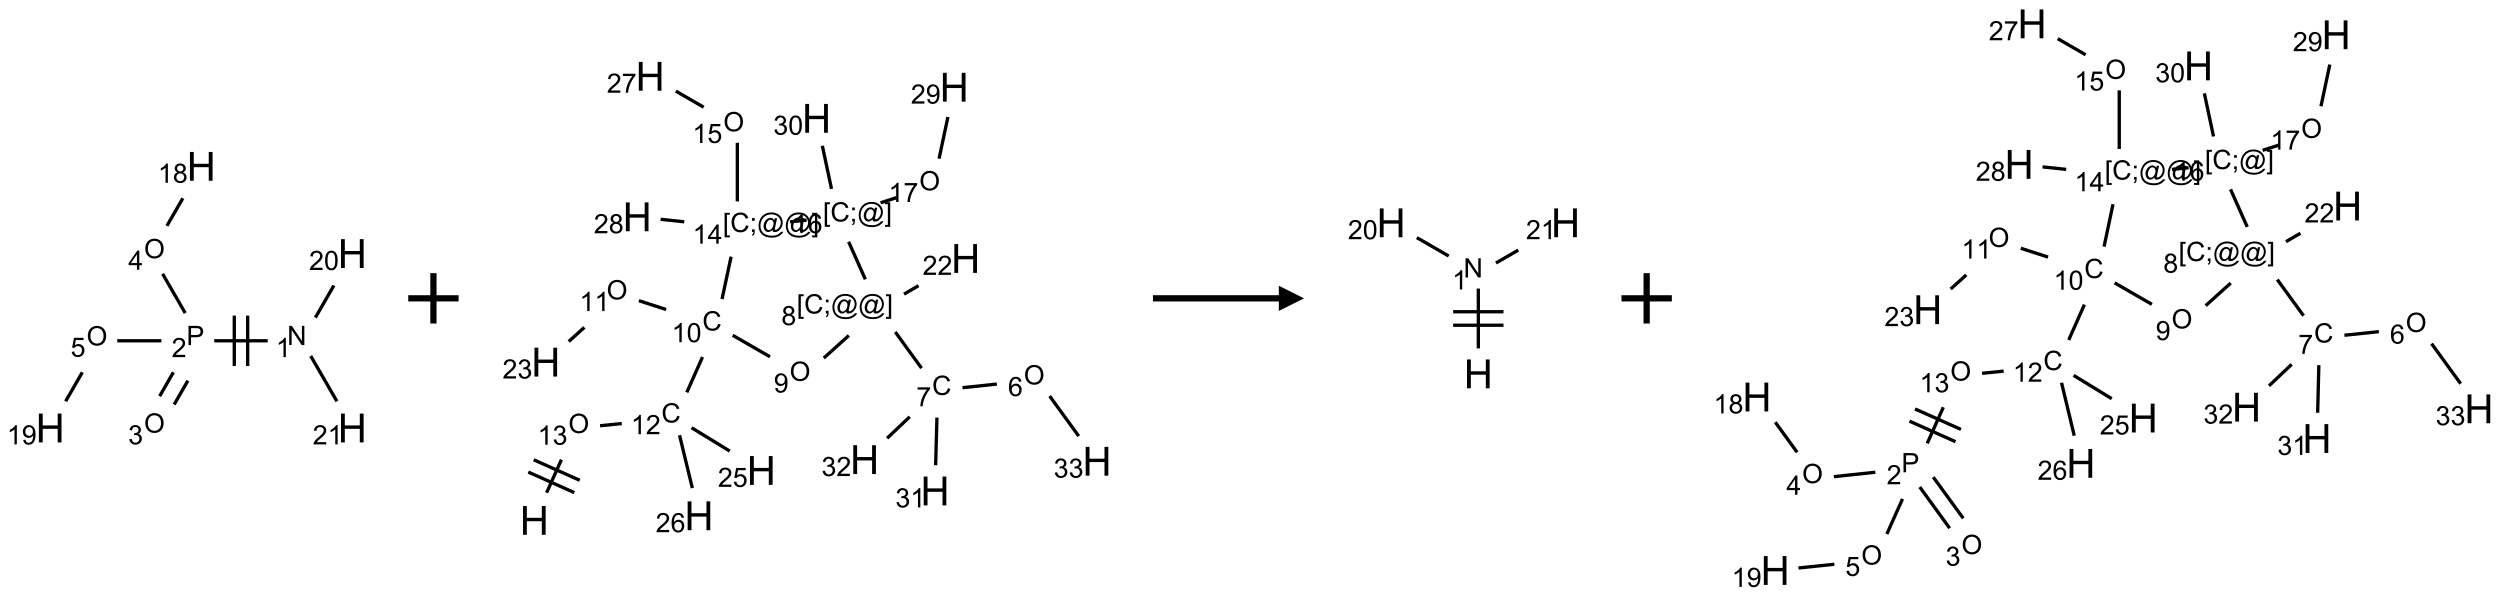 <?xml version="1.0" encoding="UTF-8"?>
<svg xmlns="http://www.w3.org/2000/svg" xmlns:xlink="http://www.w3.org/1999/xlink" width="993" height="237" viewBox="0 0 993 237">
<defs>
<g>
<g id="glyph-0-0">
<path d="M 1.332 0 L 1.332 -6.668 L 6.668 -6.668 L 6.668 0 Z M 1.5 -0.168 L 6.5 -0.168 L 6.5 -6.5 L 1.5 -6.5 Z M 1.5 -0.168 "/>
</g>
<g id="glyph-0-1">
<path d="M 0.812 0 L 0.812 -7.637 L 1.848 -7.637 L 5.859 -1.641 L 5.859 -7.637 L 6.828 -7.637 L 6.828 0 L 5.793 0 L 1.781 -6 L 1.781 0 Z M 0.812 0 "/>
</g>
<g id="glyph-0-2">
<path d="M 3.973 0 L 3.035 0 L 3.035 -5.973 C 2.809 -5.758 2.516 -5.543 2.148 -5.328 C 1.781 -5.113 1.453 -4.953 1.16 -4.844 L 1.16 -5.75 C 1.684 -5.996 2.145 -6.297 2.535 -6.645 C 2.93 -6.996 3.207 -7.336 3.371 -7.668 L 3.973 -7.668 Z M 3.973 0 "/>
</g>
<g id="glyph-0-3">
<path d="M 0.824 0 L 0.824 -7.637 L 3.703 -7.637 C 4.211 -7.637 4.598 -7.609 4.863 -7.562 C 5.238 -7.5 5.555 -7.383 5.809 -7.207 C 6.062 -7.031 6.266 -6.785 6.418 -6.469 C 6.574 -6.152 6.652 -5.805 6.652 -5.426 C 6.652 -4.777 6.445 -4.227 6.031 -3.777 C 5.617 -3.328 4.871 -3.105 3.793 -3.105 L 1.832 -3.105 L 1.832 0 Z M 1.832 -4.004 L 3.809 -4.004 C 4.461 -4.004 4.922 -4.125 5.199 -4.371 C 5.473 -4.613 5.609 -4.953 5.609 -5.395 C 5.609 -5.715 5.527 -5.988 5.367 -6.215 C 5.207 -6.441 4.992 -6.594 4.73 -6.668 C 4.559 -6.711 4.246 -6.734 3.785 -6.734 L 1.832 -6.734 Z M 1.832 -4.004 "/>
</g>
<g id="glyph-0-4">
<path d="M 5.371 -0.902 L 5.371 0 L 0.324 0 C 0.316 -0.227 0.352 -0.441 0.434 -0.652 C 0.562 -0.996 0.766 -1.332 1.051 -1.668 C 1.332 -2 1.742 -2.387 2.277 -2.824 C 3.105 -3.504 3.668 -4.043 3.957 -4.441 C 4.25 -4.84 4.395 -5.215 4.395 -5.566 C 4.395 -5.938 4.262 -6.254 3.996 -6.508 C 3.73 -6.762 3.387 -6.891 2.957 -6.891 C 2.508 -6.891 2.145 -6.754 1.875 -6.484 C 1.605 -6.215 1.469 -5.84 1.465 -5.359 L 0.5 -5.457 C 0.566 -6.176 0.812 -6.727 1.246 -7.102 C 1.676 -7.477 2.254 -7.668 2.98 -7.668 C 3.711 -7.668 4.293 -7.465 4.719 -7.059 C 5.145 -6.652 5.359 -6.148 5.359 -5.547 C 5.359 -5.242 5.297 -4.941 5.172 -4.645 C 5.047 -4.352 4.84 -4.039 4.551 -3.715 C 4.262 -3.387 3.777 -2.938 3.105 -2.371 C 2.543 -1.898 2.18 -1.578 2.02 -1.41 C 1.859 -1.242 1.73 -1.07 1.625 -0.902 Z M 5.371 -0.902 "/>
</g>
<g id="glyph-0-5">
<path d="M 0.516 -3.719 C 0.516 -4.984 0.855 -5.977 1.535 -6.695 C 2.215 -7.414 3.094 -7.77 4.172 -7.77 C 4.875 -7.77 5.512 -7.602 6.078 -7.266 C 6.645 -6.93 7.074 -6.461 7.371 -5.855 C 7.668 -5.254 7.816 -4.57 7.816 -3.809 C 7.816 -3.035 7.66 -2.34 7.348 -1.73 C 7.035 -1.117 6.594 -0.656 6.02 -0.34 C 5.449 -0.027 4.828 0.129 4.168 0.129 C 3.449 0.129 2.805 -0.043 2.238 -0.391 C 1.672 -0.738 1.246 -1.211 0.953 -1.812 C 0.66 -2.414 0.516 -3.047 0.516 -3.719 Z M 1.559 -3.703 C 1.559 -2.781 1.805 -2.059 2.301 -1.527 C 2.793 -1 3.414 -0.734 4.16 -0.734 C 4.922 -0.734 5.547 -1 6.039 -1.535 C 6.531 -2.07 6.777 -2.828 6.777 -3.812 C 6.777 -4.434 6.672 -4.977 6.461 -5.441 C 6.25 -5.902 5.945 -6.262 5.539 -6.52 C 5.133 -6.773 4.68 -6.902 4.176 -6.902 C 3.461 -6.902 2.848 -6.656 2.332 -6.164 C 1.816 -5.672 1.559 -4.852 1.559 -3.703 Z M 1.559 -3.703 "/>
</g>
<g id="glyph-0-6">
<path d="M 0.449 -2.016 L 1.387 -2.141 C 1.492 -1.609 1.676 -1.227 1.934 -0.992 C 2.191 -0.758 2.508 -0.641 2.879 -0.641 C 3.32 -0.641 3.695 -0.793 3.996 -1.098 C 4.301 -1.402 4.453 -1.781 4.453 -2.234 C 4.453 -2.664 4.312 -3.02 4.031 -3.301 C 3.75 -3.578 3.391 -3.719 2.957 -3.719 C 2.781 -3.719 2.562 -3.684 2.297 -3.613 L 2.402 -4.438 C 2.465 -4.43 2.516 -4.426 2.551 -4.426 C 2.949 -4.426 3.312 -4.531 3.629 -4.738 C 3.949 -4.949 4.109 -5.27 4.109 -5.703 C 4.109 -6.047 3.992 -6.332 3.762 -6.559 C 3.527 -6.785 3.227 -6.895 2.859 -6.895 C 2.496 -6.895 2.191 -6.781 1.949 -6.551 C 1.707 -6.324 1.547 -5.98 1.48 -5.52 L 0.543 -5.688 C 0.656 -6.316 0.918 -6.805 1.324 -7.148 C 1.73 -7.492 2.234 -7.668 2.84 -7.668 C 3.254 -7.668 3.641 -7.578 3.988 -7.398 C 4.34 -7.219 4.609 -6.977 4.793 -6.668 C 4.98 -6.359 5.074 -6.031 5.074 -5.684 C 5.074 -5.352 4.984 -5.051 4.809 -4.781 C 4.629 -4.512 4.367 -4.297 4.02 -4.137 C 4.473 -4.031 4.824 -3.816 5.074 -3.488 C 5.324 -3.16 5.449 -2.75 5.449 -2.254 C 5.449 -1.59 5.203 -1.023 4.719 -0.559 C 4.234 -0.098 3.617 0.137 2.875 0.137 C 2.203 0.137 1.648 -0.062 1.207 -0.465 C 0.762 -0.863 0.512 -1.379 0.449 -2.016 Z M 0.449 -2.016 "/>
</g>
<g id="glyph-0-7">
<path d="M 3.449 0 L 3.449 -1.828 L 0.137 -1.828 L 0.137 -2.688 L 3.621 -7.637 L 4.387 -7.637 L 4.387 -2.688 L 5.418 -2.688 L 5.418 -1.828 L 4.387 -1.828 L 4.387 0 Z M 3.449 -2.688 L 3.449 -6.129 L 1.059 -2.688 Z M 3.449 -2.688 "/>
</g>
<g id="glyph-0-8">
<path d="M 1.887 -4.141 C 1.496 -4.281 1.207 -4.484 1.02 -4.75 C 0.832 -5.016 0.738 -5.328 0.738 -5.699 C 0.738 -6.254 0.938 -6.719 1.34 -7.098 C 1.738 -7.477 2.27 -7.668 2.934 -7.668 C 3.598 -7.668 4.137 -7.473 4.543 -7.086 C 4.949 -6.699 5.152 -6.227 5.152 -5.672 C 5.152 -5.316 5.059 -5.008 4.871 -4.746 C 4.688 -4.484 4.406 -4.281 4.027 -4.141 C 4.496 -3.988 4.852 -3.742 5.098 -3.402 C 5.34 -3.062 5.465 -2.656 5.465 -2.184 C 5.465 -1.531 5.234 -0.98 4.77 -0.535 C 4.309 -0.09 3.703 0.129 2.949 0.129 C 2.195 0.129 1.586 -0.094 1.125 -0.539 C 0.664 -0.984 0.434 -1.543 0.434 -2.207 C 0.434 -2.703 0.559 -3.121 0.809 -3.457 C 1.062 -3.793 1.422 -4.02 1.887 -4.141 Z M 1.699 -5.73 C 1.699 -5.367 1.812 -5.074 2.047 -4.844 C 2.281 -4.613 2.582 -4.5 2.953 -4.5 C 3.312 -4.5 3.609 -4.613 3.84 -4.84 C 4.07 -5.066 4.188 -5.348 4.188 -5.676 C 4.188 -6.02 4.07 -6.309 3.832 -6.543 C 3.594 -6.777 3.297 -6.895 2.941 -6.895 C 2.586 -6.895 2.289 -6.781 2.051 -6.551 C 1.816 -6.324 1.699 -6.047 1.699 -5.73 Z M 1.395 -2.203 C 1.395 -1.938 1.461 -1.676 1.586 -1.426 C 1.711 -1.176 1.902 -0.984 2.152 -0.848 C 2.402 -0.711 2.672 -0.641 2.957 -0.641 C 3.406 -0.641 3.777 -0.785 4.066 -1.074 C 4.359 -1.363 4.504 -1.727 4.504 -2.172 C 4.504 -2.625 4.355 -2.996 4.055 -3.293 C 3.754 -3.586 3.379 -3.734 2.926 -3.734 C 2.484 -3.734 2.121 -3.59 1.832 -3.297 C 1.543 -3.004 1.395 -2.641 1.395 -2.203 Z M 1.395 -2.203 "/>
</g>
<g id="glyph-0-9">
<path d="M 0.441 -2 L 1.426 -2.082 C 1.5 -1.605 1.668 -1.242 1.934 -1.004 C 2.199 -0.762 2.52 -0.641 2.895 -0.641 C 3.348 -0.641 3.73 -0.812 4.043 -1.152 C 4.355 -1.492 4.512 -1.941 4.512 -2.504 C 4.512 -3.039 4.359 -3.461 4.059 -3.77 C 3.758 -4.078 3.367 -4.234 2.879 -4.234 C 2.578 -4.234 2.305 -4.164 2.062 -4.027 C 1.82 -3.891 1.629 -3.715 1.488 -3.496 L 0.609 -3.609 L 1.348 -7.531 L 5.145 -7.531 L 5.145 -6.637 L 2.098 -6.637 L 1.688 -4.582 C 2.145 -4.902 2.625 -5.062 3.129 -5.062 C 3.797 -5.062 4.359 -4.832 4.816 -4.371 C 5.277 -3.91 5.504 -3.312 5.504 -2.59 C 5.504 -1.898 5.305 -1.301 4.902 -0.797 C 4.41 -0.18 3.742 0.129 2.895 0.129 C 2.199 0.129 1.633 -0.062 1.195 -0.453 C 0.758 -0.844 0.504 -1.359 0.441 -2 Z M 0.441 -2 "/>
</g>
<g id="glyph-0-10">
<path d="M 0.582 -1.766 L 1.484 -1.848 C 1.562 -1.426 1.707 -1.117 1.922 -0.926 C 2.137 -0.734 2.414 -0.641 2.75 -0.641 C 3.039 -0.641 3.289 -0.707 3.508 -0.84 C 3.727 -0.973 3.902 -1.148 4.043 -1.367 C 4.18 -1.586 4.297 -1.887 4.391 -2.262 C 4.484 -2.637 4.531 -3.016 4.531 -3.406 C 4.531 -3.449 4.531 -3.512 4.527 -3.594 C 4.34 -3.297 4.082 -3.055 3.758 -2.867 C 3.434 -2.68 3.082 -2.59 2.703 -2.59 C 2.07 -2.59 1.535 -2.816 1.098 -3.277 C 0.66 -3.734 0.441 -4.34 0.441 -5.09 C 0.441 -5.863 0.672 -6.484 1.129 -6.957 C 1.586 -7.43 2.156 -7.668 2.844 -7.668 C 3.34 -7.668 3.793 -7.531 4.207 -7.266 C 4.617 -7 4.93 -6.617 5.145 -6.121 C 5.355 -5.629 5.465 -4.91 5.465 -3.973 C 5.465 -2.996 5.359 -2.223 5.145 -1.645 C 4.934 -1.066 4.617 -0.625 4.199 -0.324 C 3.781 -0.02 3.293 0.129 2.73 0.129 C 2.133 0.129 1.645 -0.035 1.266 -0.367 C 0.887 -0.699 0.66 -1.164 0.582 -1.766 Z M 4.422 -5.137 C 4.422 -5.676 4.277 -6.102 3.992 -6.418 C 3.707 -6.734 3.359 -6.891 2.957 -6.891 C 2.543 -6.891 2.18 -6.719 1.871 -6.379 C 1.562 -6.039 1.406 -5.598 1.406 -5.059 C 1.406 -4.57 1.555 -4.176 1.848 -3.871 C 2.141 -3.566 2.5 -3.418 2.934 -3.418 C 3.367 -3.418 3.723 -3.57 4.004 -3.871 C 4.281 -4.176 4.422 -4.598 4.422 -5.137 Z M 4.422 -5.137 "/>
</g>
<g id="glyph-0-11">
<path d="M 0.441 -3.766 C 0.441 -4.668 0.535 -5.395 0.723 -5.945 C 0.906 -6.496 1.184 -6.922 1.551 -7.219 C 1.918 -7.516 2.375 -7.668 2.934 -7.668 C 3.344 -7.668 3.703 -7.586 4.012 -7.418 C 4.32 -7.254 4.574 -7.016 4.777 -6.707 C 4.977 -6.395 5.137 -6.016 5.25 -5.57 C 5.363 -5.125 5.422 -4.523 5.422 -3.766 C 5.422 -2.871 5.328 -2.148 5.145 -1.598 C 4.961 -1.047 4.688 -0.621 4.32 -0.32 C 3.953 -0.02 3.492 0.129 2.934 0.129 C 2.195 0.129 1.617 -0.133 1.199 -0.66 C 0.695 -1.297 0.441 -2.332 0.441 -3.766 Z M 1.406 -3.766 C 1.406 -2.512 1.555 -1.68 1.848 -1.262 C 2.141 -0.848 2.5 -0.641 2.934 -0.641 C 3.363 -0.641 3.727 -0.848 4.02 -1.266 C 4.312 -1.684 4.457 -2.516 4.457 -3.766 C 4.457 -5.023 4.312 -5.859 4.02 -6.27 C 3.727 -6.684 3.359 -6.891 2.922 -6.891 C 2.492 -6.891 2.148 -6.707 1.891 -6.344 C 1.566 -5.879 1.406 -5.02 1.406 -3.766 Z M 1.406 -3.766 "/>
</g>
<g id="glyph-0-12">
<path d="M 6.27 -2.676 L 7.281 -2.422 C 7.07 -1.594 6.688 -0.961 6.137 -0.523 C 5.586 -0.086 4.914 0.129 4.121 0.129 C 3.297 0.129 2.629 -0.039 2.113 -0.371 C 1.598 -0.707 1.203 -1.191 0.934 -1.828 C 0.664 -2.465 0.531 -3.145 0.531 -3.875 C 0.531 -4.672 0.684 -5.363 0.988 -5.957 C 1.293 -6.547 1.723 -6.996 2.285 -7.305 C 2.844 -7.613 3.461 -7.766 4.137 -7.766 C 4.898 -7.766 5.543 -7.57 6.062 -7.184 C 6.582 -6.793 6.945 -6.246 7.152 -5.543 L 6.156 -5.309 C 5.98 -5.863 5.723 -6.266 5.387 -6.52 C 5.051 -6.773 4.625 -6.902 4.113 -6.902 C 3.527 -6.902 3.039 -6.762 2.645 -6.48 C 2.25 -6.199 1.973 -5.82 1.812 -5.348 C 1.652 -4.871 1.574 -4.383 1.574 -3.879 C 1.574 -3.23 1.668 -2.664 1.855 -2.18 C 2.047 -1.695 2.34 -1.332 2.738 -1.094 C 3.137 -0.855 3.57 -0.734 4.035 -0.734 C 4.602 -0.734 5.082 -0.898 5.473 -1.223 C 5.867 -1.551 6.133 -2.035 6.27 -2.676 Z M 6.27 -2.676 "/>
</g>
<g id="glyph-0-13">
<path d="M 0.723 2.121 L 0.723 -7.637 L 2.793 -7.637 L 2.793 -6.859 L 1.66 -6.859 L 1.66 1.344 L 2.793 1.344 L 2.793 2.121 Z M 0.723 2.121 "/>
</g>
<g id="glyph-0-14">
<path d="M 0.949 -4.465 L 0.949 -5.531 L 2.016 -5.531 L 2.016 -4.465 Z M 0.949 0 L 0.949 -1.066 L 2.016 -1.066 L 2.016 0 C 2.016 0.391 1.945 0.711 1.809 0.949 C 1.668 1.191 1.449 1.379 1.145 1.512 L 0.887 1.109 C 1.082 1.023 1.23 0.895 1.324 0.727 C 1.418 0.559 1.469 0.316 1.48 0 Z M 0.949 0 "/>
</g>
<g id="glyph-0-15">
<path d="M 6.047 -0.848 C 5.82 -0.59 5.57 -0.379 5.289 -0.223 C 5.008 -0.062 4.73 0.016 4.449 0.016 C 4.141 0.016 3.84 -0.074 3.547 -0.254 C 3.254 -0.434 3.02 -0.715 2.836 -1.09 C 2.652 -1.465 2.562 -1.875 2.562 -2.324 C 2.562 -2.875 2.703 -3.43 2.988 -3.98 C 3.27 -4.535 3.621 -4.953 4.043 -5.23 C 4.461 -5.508 4.871 -5.645 5.266 -5.645 C 5.566 -5.645 5.855 -5.566 6.129 -5.41 C 6.402 -5.25 6.641 -5.012 6.84 -4.688 L 7.016 -5.496 L 7.949 -5.496 L 7.199 -2 C 7.094 -1.516 7.043 -1.246 7.043 -1.191 C 7.043 -1.098 7.078 -1.02 7.148 -0.949 C 7.219 -0.883 7.305 -0.848 7.406 -0.848 C 7.59 -0.848 7.832 -0.953 8.129 -1.168 C 8.527 -1.445 8.84 -1.816 9.07 -2.285 C 9.301 -2.75 9.418 -3.234 9.418 -3.73 C 9.418 -4.309 9.27 -4.852 8.973 -5.355 C 8.676 -5.859 8.23 -6.262 7.645 -6.562 C 7.055 -6.863 6.406 -7.016 5.691 -7.016 C 4.879 -7.016 4.137 -6.824 3.465 -6.445 C 2.793 -6.066 2.273 -5.52 1.902 -4.809 C 1.535 -4.098 1.348 -3.34 1.348 -2.527 C 1.348 -1.676 1.535 -0.941 1.902 -0.328 C 2.273 0.285 2.809 0.742 3.508 1.035 C 4.207 1.328 4.984 1.473 5.832 1.473 C 6.742 1.473 7.504 1.32 8.121 1.016 C 8.734 0.711 9.195 0.34 9.5 -0.098 L 10.441 -0.098 C 10.266 0.266 9.961 0.637 9.531 1.016 C 9.102 1.395 8.59 1.695 7.996 1.914 C 7.402 2.133 6.688 2.246 5.848 2.246 C 5.078 2.246 4.367 2.145 3.715 1.949 C 3.066 1.75 2.512 1.453 2.051 1.055 C 1.594 0.656 1.25 0.199 1.016 -0.316 C 0.723 -0.973 0.578 -1.684 0.578 -2.441 C 0.578 -3.289 0.75 -4.098 1.098 -4.863 C 1.523 -5.805 2.125 -6.527 2.902 -7.027 C 3.684 -7.527 4.629 -7.777 5.738 -7.777 C 6.602 -7.777 7.375 -7.602 8.059 -7.246 C 8.746 -6.895 9.285 -6.371 9.684 -5.672 C 10.02 -5.07 10.188 -4.418 10.188 -3.715 C 10.188 -2.707 9.832 -1.812 9.125 -1.031 C 8.492 -0.328 7.801 0.02 7.051 0.02 C 6.812 0.02 6.617 -0.016 6.473 -0.09 C 6.324 -0.16 6.215 -0.266 6.145 -0.402 C 6.102 -0.488 6.066 -0.637 6.047 -0.848 Z M 3.527 -2.262 C 3.527 -1.785 3.641 -1.414 3.863 -1.152 C 4.09 -0.887 4.348 -0.754 4.641 -0.754 C 4.836 -0.754 5.039 -0.812 5.254 -0.93 C 5.469 -1.047 5.676 -1.219 5.871 -1.449 C 6.066 -1.676 6.23 -1.969 6.355 -2.32 C 6.48 -2.672 6.543 -3.027 6.543 -3.379 C 6.543 -3.852 6.426 -4.219 6.191 -4.48 C 5.957 -4.738 5.672 -4.871 5.332 -4.871 C 5.109 -4.871 4.902 -4.812 4.707 -4.699 C 4.512 -4.586 4.32 -4.406 4.137 -4.156 C 3.953 -3.906 3.805 -3.602 3.691 -3.246 C 3.582 -2.887 3.527 -2.559 3.527 -2.262 Z M 3.527 -2.262 "/>
</g>
<g id="glyph-0-16">
<path d="M 2.27 2.121 L 0.203 2.121 L 0.203 1.344 L 1.332 1.344 L 1.332 -6.859 L 0.203 -6.859 L 0.203 -7.637 L 2.27 -7.637 Z M 2.27 2.121 "/>
</g>
<g id="glyph-0-17">
<path d="M 0.504 -6.637 L 0.504 -7.535 L 5.449 -7.535 L 5.449 -6.809 C 4.961 -6.289 4.48 -5.602 4.004 -4.746 C 3.527 -3.887 3.156 -3.004 2.895 -2.098 C 2.707 -1.461 2.59 -0.762 2.535 0 L 1.574 0 C 1.582 -0.602 1.703 -1.328 1.926 -2.176 C 2.152 -3.027 2.477 -3.848 2.898 -4.637 C 3.32 -5.426 3.77 -6.094 4.246 -6.637 Z M 0.504 -6.637 "/>
</g>
<g id="glyph-0-18">
<path d="M 5.309 -5.766 L 4.375 -5.691 C 4.293 -6.059 4.172 -6.328 4.02 -6.496 C 3.766 -6.762 3.453 -6.895 3.082 -6.895 C 2.785 -6.895 2.523 -6.812 2.297 -6.645 C 2 -6.43 1.77 -6.117 1.598 -5.703 C 1.43 -5.289 1.34 -4.703 1.332 -3.938 C 1.559 -4.281 1.836 -4.535 2.16 -4.703 C 2.488 -4.871 2.828 -4.953 3.188 -4.953 C 3.812 -4.953 4.344 -4.723 4.785 -4.262 C 5.223 -3.801 5.441 -3.207 5.441 -2.48 C 5.441 -2 5.34 -1.555 5.133 -1.145 C 4.926 -0.73 4.641 -0.418 4.281 -0.199 C 3.922 0.02 3.512 0.129 3.051 0.129 C 2.27 0.129 1.633 -0.156 1.141 -0.73 C 0.648 -1.305 0.402 -2.254 0.402 -3.574 C 0.402 -5.051 0.672 -6.121 1.219 -6.793 C 1.695 -7.375 2.336 -7.668 3.141 -7.668 C 3.742 -7.668 4.234 -7.5 4.617 -7.16 C 5 -6.824 5.23 -6.359 5.309 -5.766 Z M 1.48 -2.473 C 1.48 -2.152 1.547 -1.844 1.684 -1.547 C 1.82 -1.25 2.016 -1.027 2.262 -0.871 C 2.508 -0.719 2.766 -0.641 3.035 -0.641 C 3.434 -0.641 3.773 -0.801 4.059 -1.121 C 4.344 -1.441 4.484 -1.875 4.484 -2.422 C 4.484 -2.949 4.344 -3.367 4.062 -3.668 C 3.781 -3.973 3.426 -4.125 3 -4.125 C 2.578 -4.125 2.219 -3.973 1.922 -3.668 C 1.625 -3.363 1.48 -2.969 1.48 -2.473 Z M 1.48 -2.473 "/>
</g>
<g id="glyph-1-0">
<path d="M 2 0 L 2 -10 L 10 -10 L 10 0 Z M 2.25 -0.25 L 9.75 -0.25 L 9.75 -9.75 L 2.25 -9.75 Z M 2.25 -0.25 "/>
</g>
<g id="glyph-1-1">
<path d="M 1.281 0 L 1.281 -11.453 L 2.797 -11.453 L 2.797 -6.75 L 8.75 -6.75 L 8.75 -11.453 L 10.266 -11.453 L 10.266 0 L 8.75 0 L 8.75 -5.398 L 2.797 -5.398 L 2.797 0 Z M 1.281 0 "/>
</g>
</g>
</defs>
<path fill="none" stroke-width="0.033" stroke-linecap="butt" stroke-linejoin="miter" stroke="rgb(0%, 0%, 0%)" stroke-opacity="1" stroke-miterlimit="10" d="M 2.16 1.732 L 1.629 1.732 " transform="matrix(40, 0, 0, 40, 19.938, 66.078)"/>
<path fill="none" stroke-width="0.033" stroke-linecap="butt" stroke-linejoin="miter" stroke="rgb(0%, 0%, 0%)" stroke-opacity="1" stroke-miterlimit="10" d="M 1.828 1.482 L 1.828 1.982 " transform="matrix(40, 0, 0, 40, 19.938, 66.078)"/>
<path fill="none" stroke-width="0.033" stroke-linecap="butt" stroke-linejoin="miter" stroke="rgb(0%, 0%, 0%)" stroke-opacity="1" stroke-miterlimit="10" d="M 1.961 1.482 L 1.961 1.982 " transform="matrix(40, 0, 0, 40, 19.938, 66.078)"/>
<path fill="none" stroke-width="0.033" stroke-linecap="butt" stroke-linejoin="miter" stroke="rgb(0%, 0%, 0%)" stroke-opacity="1" stroke-miterlimit="10" d="M 1.223 2.045 L 1.087 2.282 " transform="matrix(40, 0, 0, 40, 19.938, 66.078)"/>
<path fill="none" stroke-width="0.033" stroke-linecap="butt" stroke-linejoin="miter" stroke="rgb(0%, 0%, 0%)" stroke-opacity="1" stroke-miterlimit="10" d="M 1.367 2.128 L 1.231 2.365 " transform="matrix(40, 0, 0, 40, 19.938, 66.078)"/>
<path fill="none" stroke-width="0.033" stroke-linecap="butt" stroke-linejoin="miter" stroke="rgb(0%, 0%, 0%)" stroke-opacity="1" stroke-miterlimit="10" d="M 1.341 1.457 L 1.116 1.067 " transform="matrix(40, 0, 0, 40, 19.938, 66.078)"/>
<path fill="none" stroke-width="0.033" stroke-linecap="butt" stroke-linejoin="miter" stroke="rgb(0%, 0%, 0%)" stroke-opacity="1" stroke-miterlimit="10" d="M 1.159 0.591 L 1.317 0.317 " transform="matrix(40, 0, 0, 40, 19.938, 66.078)"/>
<path fill="none" stroke-width="0.033" stroke-linecap="butt" stroke-linejoin="miter" stroke="rgb(0%, 0%, 0%)" stroke-opacity="1" stroke-miterlimit="10" d="M 1.104 1.732 L 0.666 1.732 " transform="matrix(40, 0, 0, 40, 19.938, 66.078)"/>
<path fill="none" stroke-width="0.033" stroke-linecap="butt" stroke-linejoin="miter" stroke="rgb(0%, 0%, 0%)" stroke-opacity="1" stroke-miterlimit="10" d="M 0.319 2.045 L 0.153 2.333 " transform="matrix(40, 0, 0, 40, 19.938, 66.078)"/>
<path fill="none" stroke-width="0.033" stroke-linecap="butt" stroke-linejoin="miter" stroke="rgb(0%, 0%, 0%)" stroke-opacity="1" stroke-miterlimit="10" d="M 2.633 1.502 L 2.817 1.183 " transform="matrix(40, 0, 0, 40, 19.938, 66.078)"/>
<path fill="none" stroke-width="0.033" stroke-linecap="butt" stroke-linejoin="miter" stroke="rgb(0%, 0%, 0%)" stroke-opacity="1" stroke-miterlimit="10" d="M 2.587 1.883 L 2.847 2.333 " transform="matrix(40, 0, 0, 40, 19.938, 66.078)"/>
<g fill="rgb(0%, 0%, 0%)" fill-opacity="1">
<use xlink:href="#glyph-0-1" x="114.062" y="137.07"/>
</g>
<g fill="rgb(0%, 0%, 0%)" fill-opacity="1">
<use xlink:href="#glyph-0-2" x="109.566" y="141.84"/>
</g>
<g fill="rgb(0%, 0%, 0%)" fill-opacity="1">
<use xlink:href="#glyph-0-3" x="74.051" y="137.07"/>
</g>
<g fill="rgb(0%, 0%, 0%)" fill-opacity="1">
<use xlink:href="#glyph-0-4" x="68.172" y="141.84"/>
</g>
<g fill="rgb(0%, 0%, 0%)" fill-opacity="1">
<use xlink:href="#glyph-0-5" x="57.184" y="171.852"/>
</g>
<g fill="rgb(0%, 0%, 0%)" fill-opacity="1">
<use xlink:href="#glyph-0-6" x="50.918" y="176.48"/>
</g>
<g fill="rgb(0%, 0%, 0%)" fill-opacity="1">
<use xlink:href="#glyph-0-5" x="57.184" y="102.566"/>
</g>
<g fill="rgb(0%, 0%, 0%)" fill-opacity="1">
<use xlink:href="#glyph-0-7" x="50.949" y="107.168"/>
</g>
<g fill="rgb(0%, 0%, 0%)" fill-opacity="1">
<use xlink:href="#glyph-1-1" x="74.164" y="71.805"/>
</g>
<g fill="rgb(0%, 0%, 0%)" fill-opacity="1">
<use xlink:href="#glyph-0-2" x="62.715" y="72.598"/>
<use xlink:href="#glyph-0-8" x="68.647" y="72.598"/>
</g>
<g fill="rgb(0%, 0%, 0%)" fill-opacity="1">
<use xlink:href="#glyph-0-5" x="34.359" y="137.207"/>
</g>
<g fill="rgb(0%, 0%, 0%)" fill-opacity="1">
<use xlink:href="#glyph-0-9" x="28.035" y="141.707"/>
</g>
<g fill="rgb(0%, 0%, 0%)" fill-opacity="1">
<use xlink:href="#glyph-1-1" x="14.164" y="175.73"/>
</g>
<g fill="rgb(0%, 0%, 0%)" fill-opacity="1">
<use xlink:href="#glyph-0-2" x="2.715" y="176.52"/>
<use xlink:href="#glyph-0-10" x="8.647" y="176.52"/>
</g>
<g fill="rgb(0%, 0%, 0%)" fill-opacity="1">
<use xlink:href="#glyph-1-1" x="134.164" y="106.445"/>
</g>
<g fill="rgb(0%, 0%, 0%)" fill-opacity="1">
<use xlink:href="#glyph-0-4" x="122.758" y="107.238"/>
<use xlink:href="#glyph-0-11" x="128.69" y="107.238"/>
</g>
<g fill="rgb(0%, 0%, 0%)" fill-opacity="1">
<use xlink:href="#glyph-1-1" x="134.164" y="175.73"/>
</g>
<g fill="rgb(0%, 0%, 0%)" fill-opacity="1">
<use xlink:href="#glyph-0-4" x="124.207" y="176.52"/>
<use xlink:href="#glyph-0-2" x="130.139" y="176.52"/>
</g>
<path fill="none" stroke-width="0.062" stroke-linecap="butt" stroke-linejoin="miter" stroke="rgb(0%, 0%, 0%)" stroke-opacity="1" stroke-miterlimit="10" d="M 0 0 L 0.5 0 M 0.25 -0.25 L 0.25 0.25 " transform="matrix(40, 0, 0, 40, 162.16, 118.5)"/>
<path fill="none" stroke-width="0.033" stroke-linecap="butt" stroke-linejoin="miter" stroke="rgb(0%, 0%, 0%)" stroke-opacity="1" stroke-miterlimit="10" d="M 0.122 4.135 L 0.269 3.807 " transform="matrix(40, 0, 0, 40, 212.234, 30.307)"/>
<path fill="none" stroke-width="0.033" stroke-linecap="butt" stroke-linejoin="miter" stroke="rgb(0%, 0%, 0%)" stroke-opacity="1" stroke-miterlimit="10" d="M 0.451 4.012 L -0.006 3.808 " transform="matrix(40, 0, 0, 40, 212.234, 30.307)"/>
<path fill="none" stroke-width="0.033" stroke-linecap="butt" stroke-linejoin="miter" stroke="rgb(0%, 0%, 0%)" stroke-opacity="1" stroke-miterlimit="10" d="M 0.397 4.134 L -0.06 3.93 " transform="matrix(40, 0, 0, 40, 212.234, 30.307)"/>
<path fill="none" stroke-width="0.033" stroke-linecap="butt" stroke-linejoin="miter" stroke="rgb(0%, 0%, 0%)" stroke-opacity="1" stroke-miterlimit="10" d="M 0.653 3.47 L 0.868 3.448 " transform="matrix(40, 0, 0, 40, 212.234, 30.307)"/>
<path fill="none" stroke-width="0.033" stroke-linecap="butt" stroke-linejoin="miter" stroke="rgb(0%, 0%, 0%)" stroke-opacity="1" stroke-miterlimit="10" d="M 1.514 3.139 L 1.67 2.788 " transform="matrix(40, 0, 0, 40, 212.234, 30.307)"/>
<path fill="none" stroke-width="0.033" stroke-linecap="butt" stroke-linejoin="miter" stroke="rgb(0%, 0%, 0%)" stroke-opacity="1" stroke-miterlimit="10" d="M 1.309 2.316 L 1.038 2.228 " transform="matrix(40, 0, 0, 40, 212.234, 30.307)"/>
<path fill="none" stroke-width="0.033" stroke-linecap="butt" stroke-linejoin="miter" stroke="rgb(0%, 0%, 0%)" stroke-opacity="1" stroke-miterlimit="10" d="M 0.497 2.493 L 0.342 2.633 " transform="matrix(40, 0, 0, 40, 212.234, 30.307)"/>
<path fill="none" stroke-width="0.033" stroke-linecap="butt" stroke-linejoin="miter" stroke="rgb(0%, 0%, 0%)" stroke-opacity="1" stroke-miterlimit="10" d="M 1.97 2.572 L 2.34 2.785 " transform="matrix(40, 0, 0, 40, 212.234, 30.307)"/>
<path fill="none" stroke-width="0.033" stroke-linecap="butt" stroke-linejoin="miter" stroke="rgb(0%, 0%, 0%)" stroke-opacity="1" stroke-miterlimit="10" d="M 2.874 2.798 L 3.123 2.574 " transform="matrix(40, 0, 0, 40, 212.234, 30.307)"/>
<path fill="none" stroke-width="0.033" stroke-linecap="butt" stroke-linejoin="miter" stroke="rgb(0%, 0%, 0%)" stroke-opacity="1" stroke-miterlimit="10" d="M 3.584 2.539 L 3.845 2.898 " transform="matrix(40, 0, 0, 40, 212.234, 30.307)"/>
<path fill="none" stroke-width="0.033" stroke-linecap="butt" stroke-linejoin="miter" stroke="rgb(0%, 0%, 0%)" stroke-opacity="1" stroke-miterlimit="10" d="M 4.252 3.092 L 4.593 3.056 " transform="matrix(40, 0, 0, 40, 212.234, 30.307)"/>
<path fill="none" stroke-width="0.033" stroke-linecap="butt" stroke-linejoin="miter" stroke="rgb(0%, 0%, 0%)" stroke-opacity="1" stroke-miterlimit="10" d="M 5.117 3.175 L 5.406 3.573 " transform="matrix(40, 0, 0, 40, 212.234, 30.307)"/>
<path fill="none" stroke-width="0.033" stroke-linecap="butt" stroke-linejoin="miter" stroke="rgb(0%, 0%, 0%)" stroke-opacity="1" stroke-miterlimit="10" d="M 3.998 3.389 L 3.985 3.862 " transform="matrix(40, 0, 0, 40, 212.234, 30.307)"/>
<path fill="none" stroke-width="0.033" stroke-linecap="butt" stroke-linejoin="miter" stroke="rgb(0%, 0%, 0%)" stroke-opacity="1" stroke-miterlimit="10" d="M 3.728 3.381 L 3.503 3.594 " transform="matrix(40, 0, 0, 40, 212.234, 30.307)"/>
<path fill="none" stroke-width="0.033" stroke-linecap="butt" stroke-linejoin="miter" stroke="rgb(0%, 0%, 0%)" stroke-opacity="1" stroke-miterlimit="10" d="M 3.671 2.163 L 3.815 2.079 " transform="matrix(40, 0, 0, 40, 212.234, 30.307)"/>
<path fill="none" stroke-width="0.033" stroke-linecap="butt" stroke-linejoin="miter" stroke="rgb(0%, 0%, 0%)" stroke-opacity="1" stroke-miterlimit="10" d="M 3.287 2.016 L 3.121 1.643 " transform="matrix(40, 0, 0, 40, 212.234, 30.307)"/>
<path fill="none" stroke-width="0.033" stroke-linecap="butt" stroke-linejoin="miter" stroke="rgb(0%, 0%, 0%)" stroke-opacity="1" stroke-miterlimit="10" d="M 3.438 1.256 L 3.597 1.205 " transform="matrix(40, 0, 0, 40, 212.234, 30.307)"/>
<path fill="none" stroke-width="0.033" stroke-linecap="butt" stroke-linejoin="miter" stroke="rgb(0%, 0%, 0%)" stroke-opacity="1" stroke-miterlimit="10" d="M 4.019 0.818 L 4.107 0.404 " transform="matrix(40, 0, 0, 40, 212.234, 30.307)"/>
<path fill="none" stroke-width="0.033" stroke-linecap="butt" stroke-linejoin="miter" stroke="rgb(0%, 0%, 0%)" stroke-opacity="1" stroke-miterlimit="10" d="M 2.951 1.118 L 2.86 0.69 " transform="matrix(40, 0, 0, 40, 212.234, 30.307)"/>
<path fill="none" stroke-width="0.033" stroke-linecap="butt" stroke-linejoin="miter" stroke="rgb(0%, 0%, 0%)" stroke-opacity="1" stroke-miterlimit="10" d="M 2.704 1.428 L 2.539 1.445 " transform="matrix(40, 0, 0, 40, 212.234, 30.307)"/>
<path fill="none" stroke-width="0.033" stroke-linecap="butt" stroke-linejoin="miter" stroke="rgb(0%, 0%, 0%)" stroke-opacity="1" stroke-miterlimit="10" d="M 1.954 1.791 L 1.864 2.212 " transform="matrix(40, 0, 0, 40, 212.234, 30.307)"/>
<path fill="none" stroke-width="0.033" stroke-linecap="butt" stroke-linejoin="miter" stroke="rgb(0%, 0%, 0%)" stroke-opacity="1" stroke-miterlimit="10" d="M 2.016 1.242 L 2.016 0.66 " transform="matrix(40, 0, 0, 40, 212.234, 30.307)"/>
<path fill="none" stroke-width="0.033" stroke-linecap="butt" stroke-linejoin="miter" stroke="rgb(0%, 0%, 0%)" stroke-opacity="1" stroke-miterlimit="10" d="M 1.682 0.307 L 1.405 0.147 " transform="matrix(40, 0, 0, 40, 212.234, 30.307)"/>
<path fill="none" stroke-width="0.033" stroke-linecap="butt" stroke-linejoin="miter" stroke="rgb(0%, 0%, 0%)" stroke-opacity="1" stroke-miterlimit="10" d="M 1.489 1.445 L 1.254 1.42 " transform="matrix(40, 0, 0, 40, 212.234, 30.307)"/>
<path fill="none" stroke-width="0.033" stroke-linecap="butt" stroke-linejoin="miter" stroke="rgb(0%, 0%, 0%)" stroke-opacity="1" stroke-miterlimit="10" d="M 1.562 3.49 L 1.941 3.722 " transform="matrix(40, 0, 0, 40, 212.234, 30.307)"/>
<path fill="none" stroke-width="0.033" stroke-linecap="butt" stroke-linejoin="miter" stroke="rgb(0%, 0%, 0%)" stroke-opacity="1" stroke-miterlimit="10" d="M 1.442 3.564 L 1.569 4.089 " transform="matrix(40, 0, 0, 40, 212.234, 30.307)"/>
<g fill="rgb(0%, 0%, 0%)" fill-opacity="1">
<use xlink:href="#glyph-1-1" x="206.461" y="212.426"/>
</g>
<g fill="rgb(0%, 0%, 0%)" fill-opacity="1">
<use xlink:href="#glyph-0-5" x="225.75" y="172.004"/>
</g>
<g fill="rgb(0%, 0%, 0%)" fill-opacity="1">
<use xlink:href="#glyph-0-2" x="213.551" y="176.637"/>
<use xlink:href="#glyph-0-6" x="219.483" y="176.637"/>
</g>
<g fill="rgb(0%, 0%, 0%)" fill-opacity="1">
<use xlink:href="#glyph-0-12" x="262.691" y="167.82"/>
</g>
<g fill="rgb(0%, 0%, 0%)" fill-opacity="1">
<use xlink:href="#glyph-0-2" x="250.586" y="172.457"/>
<use xlink:href="#glyph-0-4" x="256.518" y="172.457"/>
</g>
<g fill="rgb(0%, 0%, 0%)" fill-opacity="1">
<use xlink:href="#glyph-0-12" x="278.961" y="131.277"/>
</g>
<g fill="rgb(0%, 0%, 0%)" fill-opacity="1">
<use xlink:href="#glyph-0-2" x="266.801" y="135.914"/>
<use xlink:href="#glyph-0-11" x="272.733" y="135.914"/>
</g>
<g fill="rgb(0%, 0%, 0%)" fill-opacity="1">
<use xlink:href="#glyph-0-5" x="240.934" y="118.922"/>
</g>
<g fill="rgb(0%, 0%, 0%)" fill-opacity="1">
<use xlink:href="#glyph-0-2" x="230.207" y="123.551"/>
<use xlink:href="#glyph-0-2" x="236.139" y="123.551"/>
</g>
<g fill="rgb(0%, 0%, 0%)" fill-opacity="1">
<use xlink:href="#glyph-1-1" x="211.016" y="149.566"/>
</g>
<g fill="rgb(0%, 0%, 0%)" fill-opacity="1">
<use xlink:href="#glyph-0-4" x="199.582" y="150.355"/>
<use xlink:href="#glyph-0-6" x="205.514" y="150.355"/>
</g>
<g fill="rgb(0%, 0%, 0%)" fill-opacity="1">
<use xlink:href="#glyph-0-5" x="313.617" y="151.281"/>
</g>
<g fill="rgb(0%, 0%, 0%)" fill-opacity="1">
<use xlink:href="#glyph-0-10" x="307.336" y="155.914"/>
</g>
<g fill="rgb(0%, 0%, 0%)" fill-opacity="1">
<use xlink:href="#glyph-0-13" x="316.426" y="124.52"/>
<use xlink:href="#glyph-0-12" x="319.389" y="124.52"/>
<use xlink:href="#glyph-0-14" x="327.092" y="124.52"/>
<use xlink:href="#glyph-0-15" x="330.056" y="124.52"/>
<use xlink:href="#glyph-0-15" x="340.884" y="124.52"/>
<use xlink:href="#glyph-0-16" x="351.712" y="124.52"/>
</g>
<g fill="rgb(0%, 0%, 0%)" fill-opacity="1">
<use xlink:href="#glyph-0-8" x="310.352" y="129.148"/>
</g>
<g fill="rgb(0%, 0%, 0%)" fill-opacity="1">
<use xlink:href="#glyph-0-12" x="370.215" y="156.871"/>
</g>
<g fill="rgb(0%, 0%, 0%)" fill-opacity="1">
<use xlink:href="#glyph-0-17" x="363.961" y="161.379"/>
</g>
<g fill="rgb(0%, 0%, 0%)" fill-opacity="1">
<use xlink:href="#glyph-0-5" x="406.637" y="152.695"/>
</g>
<g fill="rgb(0%, 0%, 0%)" fill-opacity="1">
<use xlink:href="#glyph-0-18" x="400.375" y="157.328"/>
</g>
<g fill="rgb(0%, 0%, 0%)" fill-opacity="1">
<use xlink:href="#glyph-1-1" x="429.953" y="188.934"/>
</g>
<g fill="rgb(0%, 0%, 0%)" fill-opacity="1">
<use xlink:href="#glyph-0-6" x="418.52" y="189.727"/>
<use xlink:href="#glyph-0-6" x="424.452" y="189.727"/>
</g>
<g fill="rgb(0%, 0%, 0%)" fill-opacity="1">
<use xlink:href="#glyph-1-1" x="365.613" y="200.742"/>
</g>
<g fill="rgb(0%, 0%, 0%)" fill-opacity="1">
<use xlink:href="#glyph-0-6" x="355.652" y="201.535"/>
<use xlink:href="#glyph-0-2" x="361.585" y="201.535"/>
</g>
<g fill="rgb(0%, 0%, 0%)" fill-opacity="1">
<use xlink:href="#glyph-1-1" x="337.645" y="188.289"/>
</g>
<g fill="rgb(0%, 0%, 0%)" fill-opacity="1">
<use xlink:href="#glyph-0-6" x="326.289" y="189.082"/>
<use xlink:href="#glyph-0-4" x="332.221" y="189.082"/>
</g>
<g fill="rgb(0%, 0%, 0%)" fill-opacity="1">
<use xlink:href="#glyph-1-1" x="377.789" y="108.395"/>
</g>
<g fill="rgb(0%, 0%, 0%)" fill-opacity="1">
<use xlink:href="#glyph-0-4" x="366.434" y="109.188"/>
<use xlink:href="#glyph-0-4" x="372.366" y="109.188"/>
</g>
<g fill="rgb(0%, 0%, 0%)" fill-opacity="1">
<use xlink:href="#glyph-0-13" x="326.863" y="87.977"/>
<use xlink:href="#glyph-0-12" x="329.827" y="87.977"/>
<use xlink:href="#glyph-0-14" x="337.53" y="87.977"/>
<use xlink:href="#glyph-0-15" x="340.493" y="87.977"/>
<use xlink:href="#glyph-0-16" x="351.322" y="87.977"/>
</g>
<g fill="rgb(0%, 0%, 0%)" fill-opacity="1">
<use xlink:href="#glyph-0-2" x="314.879" y="92.605"/>
<use xlink:href="#glyph-0-18" x="320.811" y="92.605"/>
</g>
<g fill="rgb(0%, 0%, 0%)" fill-opacity="1">
<use xlink:href="#glyph-0-5" x="365.117" y="75.613"/>
</g>
<g fill="rgb(0%, 0%, 0%)" fill-opacity="1">
<use xlink:href="#glyph-0-2" x="352.918" y="80.246"/>
<use xlink:href="#glyph-0-17" x="358.85" y="80.246"/>
</g>
<g fill="rgb(0%, 0%, 0%)" fill-opacity="1">
<use xlink:href="#glyph-1-1" x="373.238" y="40.367"/>
</g>
<g fill="rgb(0%, 0%, 0%)" fill-opacity="1">
<use xlink:href="#glyph-0-4" x="361.789" y="41.16"/>
<use xlink:href="#glyph-0-10" x="367.721" y="41.16"/>
</g>
<g fill="rgb(0%, 0%, 0%)" fill-opacity="1">
<use xlink:href="#glyph-1-1" x="318.562" y="52.727"/>
</g>
<g fill="rgb(0%, 0%, 0%)" fill-opacity="1">
<use xlink:href="#glyph-0-6" x="307.156" y="53.52"/>
<use xlink:href="#glyph-0-11" x="313.089" y="53.52"/>
</g>
<g fill="rgb(0%, 0%, 0%)" fill-opacity="1">
<use xlink:href="#glyph-0-13" x="287.082" y="92.16"/>
<use xlink:href="#glyph-0-12" x="290.046" y="92.16"/>
<use xlink:href="#glyph-0-14" x="297.749" y="92.16"/>
<use xlink:href="#glyph-0-15" x="300.712" y="92.16"/>
<use xlink:href="#glyph-0-15" x="311.54" y="92.16"/>
<use xlink:href="#glyph-0-16" x="322.368" y="92.16"/>
</g>
<g fill="rgb(0%, 0%, 0%)" fill-opacity="1">
<use xlink:href="#glyph-0-2" x="275.125" y="96.789"/>
<use xlink:href="#glyph-0-7" x="281.057" y="96.789"/>
</g>
<g fill="rgb(0%, 0%, 0%)" fill-opacity="1">
<use xlink:href="#glyph-0-5" x="287.293" y="52.156"/>
</g>
<g fill="rgb(0%, 0%, 0%)" fill-opacity="1">
<use xlink:href="#glyph-0-2" x="275.035" y="56.789"/>
<use xlink:href="#glyph-0-9" x="280.967" y="56.789"/>
</g>
<g fill="rgb(0%, 0%, 0%)" fill-opacity="1">
<use xlink:href="#glyph-1-1" x="252.457" y="36.035"/>
</g>
<g fill="rgb(0%, 0%, 0%)" fill-opacity="1">
<use xlink:href="#glyph-0-4" x="241.023" y="36.828"/>
<use xlink:href="#glyph-0-17" x="246.956" y="36.828"/>
</g>
<g fill="rgb(0%, 0%, 0%)" fill-opacity="1">
<use xlink:href="#glyph-1-1" x="247.316" y="91.852"/>
</g>
<g fill="rgb(0%, 0%, 0%)" fill-opacity="1">
<use xlink:href="#glyph-0-4" x="235.871" y="92.645"/>
<use xlink:href="#glyph-0-8" x="241.803" y="92.645"/>
</g>
<g fill="rgb(0%, 0%, 0%)" fill-opacity="1">
<use xlink:href="#glyph-1-1" x="296.617" y="192.602"/>
</g>
<g fill="rgb(0%, 0%, 0%)" fill-opacity="1">
<use xlink:href="#glyph-0-4" x="285.129" y="193.395"/>
<use xlink:href="#glyph-0-9" x="291.061" y="193.395"/>
</g>
<g fill="rgb(0%, 0%, 0%)" fill-opacity="1">
<use xlink:href="#glyph-1-1" x="271.852" y="210.598"/>
</g>
<g fill="rgb(0%, 0%, 0%)" fill-opacity="1">
<use xlink:href="#glyph-0-4" x="260.422" y="211.391"/>
<use xlink:href="#glyph-0-18" x="266.354" y="211.391"/>
</g>
<path fill-rule="nonzero" fill="rgb(0%, 0%, 0%)" fill-opacity="1" d="M 457.949 119.75 L 507.949 119.75 L 507.949 123.5 L 517.949 118.5 L 507.949 113.5 L 507.949 117.25 L 457.949 117.25 "/>
<path fill="none" stroke-width="0.033" stroke-linecap="butt" stroke-linejoin="miter" stroke="rgb(0%, 0%, 0%)" stroke-opacity="1" stroke-miterlimit="10" d="M 0.866 1.247 L 0.866 0.653 " transform="matrix(40, 0, 0, 40, 552.551, 88.502)"/>
<path fill="none" stroke-width="0.033" stroke-linecap="butt" stroke-linejoin="miter" stroke="rgb(0%, 0%, 0%)" stroke-opacity="1" stroke-miterlimit="10" d="M 1.116 0.883 L 0.616 0.883 " transform="matrix(40, 0, 0, 40, 552.551, 88.502)"/>
<path fill="none" stroke-width="0.033" stroke-linecap="butt" stroke-linejoin="miter" stroke="rgb(0%, 0%, 0%)" stroke-opacity="1" stroke-miterlimit="10" d="M 1.116 1.017 L 0.616 1.017 " transform="matrix(40, 0, 0, 40, 552.551, 88.502)"/>
<path fill="none" stroke-width="0.033" stroke-linecap="butt" stroke-linejoin="miter" stroke="rgb(0%, 0%, 0%)" stroke-opacity="1" stroke-miterlimit="10" d="M 0.572 0.33 L 0.255 0.147 " transform="matrix(40, 0, 0, 40, 552.551, 88.502)"/>
<path fill="none" stroke-width="0.033" stroke-linecap="butt" stroke-linejoin="miter" stroke="rgb(0%, 0%, 0%)" stroke-opacity="1" stroke-miterlimit="10" d="M 1.041 0.399 L 1.263 0.271 " transform="matrix(40, 0, 0, 40, 552.551, 88.502)"/>
<g fill="rgb(0%, 0%, 0%)" fill-opacity="1">
<use xlink:href="#glyph-1-1" x="581.418" y="154.23"/>
</g>
<g fill="rgb(0%, 0%, 0%)" fill-opacity="1">
<use xlink:href="#glyph-0-1" x="581.316" y="110.215"/>
</g>
<g fill="rgb(0%, 0%, 0%)" fill-opacity="1">
<use xlink:href="#glyph-0-2" x="576.82" y="114.984"/>
</g>
<g fill="rgb(0%, 0%, 0%)" fill-opacity="1">
<use xlink:href="#glyph-1-1" x="546.777" y="94.23"/>
</g>
<g fill="rgb(0%, 0%, 0%)" fill-opacity="1">
<use xlink:href="#glyph-0-4" x="535.371" y="95.023"/>
<use xlink:href="#glyph-0-11" x="541.303" y="95.023"/>
</g>
<g fill="rgb(0%, 0%, 0%)" fill-opacity="1">
<use xlink:href="#glyph-1-1" x="616.059" y="94.23"/>
</g>
<g fill="rgb(0%, 0%, 0%)" fill-opacity="1">
<use xlink:href="#glyph-0-4" x="606.102" y="95.023"/>
<use xlink:href="#glyph-0-2" x="612.034" y="95.023"/>
</g>
<path fill="none" stroke-width="0.062" stroke-linecap="butt" stroke-linejoin="miter" stroke="rgb(0%, 0%, 0%)" stroke-opacity="1" stroke-miterlimit="10" d="M -0 0 L 0.5 0 M 0.25 -0.25 L 0.25 0.25 " transform="matrix(40, 0, 0, 40, 644.055, 118.5)"/>
<path fill="none" stroke-width="0.033" stroke-linecap="butt" stroke-linejoin="miter" stroke="rgb(0%, 0%, 0%)" stroke-opacity="1" stroke-miterlimit="10" d="M 1.617 4.599 L 1.914 5.008 " transform="matrix(40, 0, 0, 40, 697.848, 9.482)"/>
<path fill="none" stroke-width="0.033" stroke-linecap="butt" stroke-linejoin="miter" stroke="rgb(0%, 0%, 0%)" stroke-opacity="1" stroke-miterlimit="10" d="M 1.751 4.501 L 2.049 4.91 " transform="matrix(40, 0, 0, 40, 697.848, 9.482)"/>
<path fill="none" stroke-width="0.033" stroke-linecap="butt" stroke-linejoin="miter" stroke="rgb(0%, 0%, 0%)" stroke-opacity="1" stroke-miterlimit="10" d="M 1.176 4.452 L 0.764 4.496 " transform="matrix(40, 0, 0, 40, 697.848, 9.482)"/>
<path fill="none" stroke-width="0.033" stroke-linecap="butt" stroke-linejoin="miter" stroke="rgb(0%, 0%, 0%)" stroke-opacity="1" stroke-miterlimit="10" d="M 0.399 4.254 L 0.182 3.955 " transform="matrix(40, 0, 0, 40, 697.848, 9.482)"/>
<path fill="none" stroke-width="0.033" stroke-linecap="butt" stroke-linejoin="miter" stroke="rgb(0%, 0%, 0%)" stroke-opacity="1" stroke-miterlimit="10" d="M 1.446 4.717 L 1.29 5.066 " transform="matrix(40, 0, 0, 40, 697.848, 9.482)"/>
<path fill="none" stroke-width="0.033" stroke-linecap="butt" stroke-linejoin="miter" stroke="rgb(0%, 0%, 0%)" stroke-opacity="1" stroke-miterlimit="10" d="M 0.769 5.366 L 0.413 5.403 " transform="matrix(40, 0, 0, 40, 697.848, 9.482)"/>
<path fill="none" stroke-width="0.033" stroke-linecap="butt" stroke-linejoin="miter" stroke="rgb(0%, 0%, 0%)" stroke-opacity="1" stroke-miterlimit="10" d="M 1.691 4.166 L 1.851 3.807 " transform="matrix(40, 0, 0, 40, 697.848, 9.482)"/>
<path fill="none" stroke-width="0.033" stroke-linecap="butt" stroke-linejoin="miter" stroke="rgb(0%, 0%, 0%)" stroke-opacity="1" stroke-miterlimit="10" d="M 2.026 4.027 L 1.57 3.824 " transform="matrix(40, 0, 0, 40, 697.848, 9.482)"/>
<path fill="none" stroke-width="0.033" stroke-linecap="butt" stroke-linejoin="miter" stroke="rgb(0%, 0%, 0%)" stroke-opacity="1" stroke-miterlimit="10" d="M 1.972 4.149 L 1.515 3.945 " transform="matrix(40, 0, 0, 40, 697.848, 9.482)"/>
<path fill="none" stroke-width="0.033" stroke-linecap="butt" stroke-linejoin="miter" stroke="rgb(0%, 0%, 0%)" stroke-opacity="1" stroke-miterlimit="10" d="M 2.236 3.47 L 2.45 3.448 " transform="matrix(40, 0, 0, 40, 697.848, 9.482)"/>
<path fill="none" stroke-width="0.033" stroke-linecap="butt" stroke-linejoin="miter" stroke="rgb(0%, 0%, 0%)" stroke-opacity="1" stroke-miterlimit="10" d="M 3.096 3.139 L 3.252 2.788 " transform="matrix(40, 0, 0, 40, 697.848, 9.482)"/>
<path fill="none" stroke-width="0.033" stroke-linecap="butt" stroke-linejoin="miter" stroke="rgb(0%, 0%, 0%)" stroke-opacity="1" stroke-miterlimit="10" d="M 2.891 2.316 L 2.62 2.228 " transform="matrix(40, 0, 0, 40, 697.848, 9.482)"/>
<path fill="none" stroke-width="0.033" stroke-linecap="butt" stroke-linejoin="miter" stroke="rgb(0%, 0%, 0%)" stroke-opacity="1" stroke-miterlimit="10" d="M 2.079 2.493 L 1.924 2.633 " transform="matrix(40, 0, 0, 40, 697.848, 9.482)"/>
<path fill="none" stroke-width="0.033" stroke-linecap="butt" stroke-linejoin="miter" stroke="rgb(0%, 0%, 0%)" stroke-opacity="1" stroke-miterlimit="10" d="M 3.552 2.572 L 3.922 2.785 " transform="matrix(40, 0, 0, 40, 697.848, 9.482)"/>
<path fill="none" stroke-width="0.033" stroke-linecap="butt" stroke-linejoin="miter" stroke="rgb(0%, 0%, 0%)" stroke-opacity="1" stroke-miterlimit="10" d="M 4.456 2.798 L 4.705 2.574 " transform="matrix(40, 0, 0, 40, 697.848, 9.482)"/>
<path fill="none" stroke-width="0.033" stroke-linecap="butt" stroke-linejoin="miter" stroke="rgb(0%, 0%, 0%)" stroke-opacity="1" stroke-miterlimit="10" d="M 5.167 2.539 L 5.428 2.898 " transform="matrix(40, 0, 0, 40, 697.848, 9.482)"/>
<path fill="none" stroke-width="0.033" stroke-linecap="butt" stroke-linejoin="miter" stroke="rgb(0%, 0%, 0%)" stroke-opacity="1" stroke-miterlimit="10" d="M 5.834 3.092 L 6.176 3.056 " transform="matrix(40, 0, 0, 40, 697.848, 9.482)"/>
<path fill="none" stroke-width="0.033" stroke-linecap="butt" stroke-linejoin="miter" stroke="rgb(0%, 0%, 0%)" stroke-opacity="1" stroke-miterlimit="10" d="M 6.699 3.175 L 6.988 3.573 " transform="matrix(40, 0, 0, 40, 697.848, 9.482)"/>
<path fill="none" stroke-width="0.033" stroke-linecap="butt" stroke-linejoin="miter" stroke="rgb(0%, 0%, 0%)" stroke-opacity="1" stroke-miterlimit="10" d="M 5.58 3.389 L 5.568 3.862 " transform="matrix(40, 0, 0, 40, 697.848, 9.482)"/>
<path fill="none" stroke-width="0.033" stroke-linecap="butt" stroke-linejoin="miter" stroke="rgb(0%, 0%, 0%)" stroke-opacity="1" stroke-miterlimit="10" d="M 5.31 3.381 L 5.085 3.594 " transform="matrix(40, 0, 0, 40, 697.848, 9.482)"/>
<path fill="none" stroke-width="0.033" stroke-linecap="butt" stroke-linejoin="miter" stroke="rgb(0%, 0%, 0%)" stroke-opacity="1" stroke-miterlimit="10" d="M 5.253 2.163 L 5.397 2.079 " transform="matrix(40, 0, 0, 40, 697.848, 9.482)"/>
<path fill="none" stroke-width="0.033" stroke-linecap="butt" stroke-linejoin="miter" stroke="rgb(0%, 0%, 0%)" stroke-opacity="1" stroke-miterlimit="10" d="M 4.869 2.016 L 4.703 1.643 " transform="matrix(40, 0, 0, 40, 697.848, 9.482)"/>
<path fill="none" stroke-width="0.033" stroke-linecap="butt" stroke-linejoin="miter" stroke="rgb(0%, 0%, 0%)" stroke-opacity="1" stroke-miterlimit="10" d="M 5.021 1.256 L 5.179 1.205 " transform="matrix(40, 0, 0, 40, 697.848, 9.482)"/>
<path fill="none" stroke-width="0.033" stroke-linecap="butt" stroke-linejoin="miter" stroke="rgb(0%, 0%, 0%)" stroke-opacity="1" stroke-miterlimit="10" d="M 5.601 0.818 L 5.689 0.404 " transform="matrix(40, 0, 0, 40, 697.848, 9.482)"/>
<path fill="none" stroke-width="0.033" stroke-linecap="butt" stroke-linejoin="miter" stroke="rgb(0%, 0%, 0%)" stroke-opacity="1" stroke-miterlimit="10" d="M 4.534 1.118 L 4.443 0.69 " transform="matrix(40, 0, 0, 40, 697.848, 9.482)"/>
<path fill="none" stroke-width="0.033" stroke-linecap="butt" stroke-linejoin="miter" stroke="rgb(0%, 0%, 0%)" stroke-opacity="1" stroke-miterlimit="10" d="M 4.287 1.428 L 4.121 1.445 " transform="matrix(40, 0, 0, 40, 697.848, 9.482)"/>
<path fill="none" stroke-width="0.033" stroke-linecap="butt" stroke-linejoin="miter" stroke="rgb(0%, 0%, 0%)" stroke-opacity="1" stroke-miterlimit="10" d="M 3.536 1.791 L 3.447 2.212 " transform="matrix(40, 0, 0, 40, 697.848, 9.482)"/>
<path fill="none" stroke-width="0.033" stroke-linecap="butt" stroke-linejoin="miter" stroke="rgb(0%, 0%, 0%)" stroke-opacity="1" stroke-miterlimit="10" d="M 3.598 1.242 L 3.598 0.66 " transform="matrix(40, 0, 0, 40, 697.848, 9.482)"/>
<path fill="none" stroke-width="0.033" stroke-linecap="butt" stroke-linejoin="miter" stroke="rgb(0%, 0%, 0%)" stroke-opacity="1" stroke-miterlimit="10" d="M 3.264 0.307 L 2.987 0.147 " transform="matrix(40, 0, 0, 40, 697.848, 9.482)"/>
<path fill="none" stroke-width="0.033" stroke-linecap="butt" stroke-linejoin="miter" stroke="rgb(0%, 0%, 0%)" stroke-opacity="1" stroke-miterlimit="10" d="M 3.071 1.445 L 2.836 1.42 " transform="matrix(40, 0, 0, 40, 697.848, 9.482)"/>
<path fill="none" stroke-width="0.033" stroke-linecap="butt" stroke-linejoin="miter" stroke="rgb(0%, 0%, 0%)" stroke-opacity="1" stroke-miterlimit="10" d="M 3.144 3.49 L 3.523 3.722 " transform="matrix(40, 0, 0, 40, 697.848, 9.482)"/>
<path fill="none" stroke-width="0.033" stroke-linecap="butt" stroke-linejoin="miter" stroke="rgb(0%, 0%, 0%)" stroke-opacity="1" stroke-miterlimit="10" d="M 3.025 3.564 L 3.151 4.089 " transform="matrix(40, 0, 0, 40, 697.848, 9.482)"/>
<g fill="rgb(0%, 0%, 0%)" fill-opacity="1">
<use xlink:href="#glyph-0-3" x="755.254" y="187.586"/>
</g>
<g fill="rgb(0%, 0%, 0%)" fill-opacity="1">
<use xlink:href="#glyph-0-4" x="749.375" y="192.355"/>
</g>
<g fill="rgb(0%, 0%, 0%)" fill-opacity="1">
<use xlink:href="#glyph-0-5" x="779.074" y="220.082"/>
</g>
<g fill="rgb(0%, 0%, 0%)" fill-opacity="1">
<use xlink:href="#glyph-0-6" x="772.809" y="224.715"/>
</g>
<g fill="rgb(0%, 0%, 0%)" fill-opacity="1">
<use xlink:href="#glyph-0-5" x="715.781" y="191.902"/>
</g>
<g fill="rgb(0%, 0%, 0%)" fill-opacity="1">
<use xlink:href="#glyph-0-7" x="709.547" y="196.504"/>
</g>
<g fill="rgb(0%, 0%, 0%)" fill-opacity="1">
<use xlink:href="#glyph-1-1" x="692.074" y="163.422"/>
</g>
<g fill="rgb(0%, 0%, 0%)" fill-opacity="1">
<use xlink:href="#glyph-0-2" x="680.625" y="164.215"/>
<use xlink:href="#glyph-0-8" x="686.557" y="164.215"/>
</g>
<g fill="rgb(0%, 0%, 0%)" fill-opacity="1">
<use xlink:href="#glyph-0-5" x="739.293" y="224.262"/>
</g>
<g fill="rgb(0%, 0%, 0%)" fill-opacity="1">
<use xlink:href="#glyph-0-9" x="732.969" y="228.762"/>
</g>
<g fill="rgb(0%, 0%, 0%)" fill-opacity="1">
<use xlink:href="#glyph-1-1" x="699.316" y="232.324"/>
</g>
<g fill="rgb(0%, 0%, 0%)" fill-opacity="1">
<use xlink:href="#glyph-0-2" x="687.867" y="233.117"/>
<use xlink:href="#glyph-0-10" x="693.799" y="233.117"/>
</g>
<g fill="rgb(0%, 0%, 0%)" fill-opacity="1">
<use xlink:href="#glyph-0-5" x="774.656" y="151.18"/>
</g>
<g fill="rgb(0%, 0%, 0%)" fill-opacity="1">
<use xlink:href="#glyph-0-2" x="762.453" y="155.812"/>
<use xlink:href="#glyph-0-6" x="768.385" y="155.812"/>
</g>
<g fill="rgb(0%, 0%, 0%)" fill-opacity="1">
<use xlink:href="#glyph-0-12" x="811.598" y="146.996"/>
</g>
<g fill="rgb(0%, 0%, 0%)" fill-opacity="1">
<use xlink:href="#glyph-0-2" x="799.492" y="151.633"/>
<use xlink:href="#glyph-0-4" x="805.424" y="151.633"/>
</g>
<g fill="rgb(0%, 0%, 0%)" fill-opacity="1">
<use xlink:href="#glyph-0-12" x="827.867" y="110.453"/>
</g>
<g fill="rgb(0%, 0%, 0%)" fill-opacity="1">
<use xlink:href="#glyph-0-2" x="815.707" y="115.09"/>
<use xlink:href="#glyph-0-11" x="821.639" y="115.09"/>
</g>
<g fill="rgb(0%, 0%, 0%)" fill-opacity="1">
<use xlink:href="#glyph-0-5" x="789.84" y="98.098"/>
</g>
<g fill="rgb(0%, 0%, 0%)" fill-opacity="1">
<use xlink:href="#glyph-0-2" x="779.113" y="102.727"/>
<use xlink:href="#glyph-0-2" x="785.046" y="102.727"/>
</g>
<g fill="rgb(0%, 0%, 0%)" fill-opacity="1">
<use xlink:href="#glyph-1-1" x="759.918" y="128.742"/>
</g>
<g fill="rgb(0%, 0%, 0%)" fill-opacity="1">
<use xlink:href="#glyph-0-4" x="748.488" y="129.531"/>
<use xlink:href="#glyph-0-6" x="754.421" y="129.531"/>
</g>
<g fill="rgb(0%, 0%, 0%)" fill-opacity="1">
<use xlink:href="#glyph-0-5" x="862.523" y="130.457"/>
</g>
<g fill="rgb(0%, 0%, 0%)" fill-opacity="1">
<use xlink:href="#glyph-0-10" x="856.238" y="135.09"/>
</g>
<g fill="rgb(0%, 0%, 0%)" fill-opacity="1">
<use xlink:href="#glyph-0-13" x="865.332" y="103.695"/>
<use xlink:href="#glyph-0-12" x="868.296" y="103.695"/>
<use xlink:href="#glyph-0-14" x="875.999" y="103.695"/>
<use xlink:href="#glyph-0-15" x="878.962" y="103.695"/>
<use xlink:href="#glyph-0-15" x="889.79" y="103.695"/>
<use xlink:href="#glyph-0-16" x="900.618" y="103.695"/>
</g>
<g fill="rgb(0%, 0%, 0%)" fill-opacity="1">
<use xlink:href="#glyph-0-8" x="859.258" y="108.324"/>
</g>
<g fill="rgb(0%, 0%, 0%)" fill-opacity="1">
<use xlink:href="#glyph-0-12" x="919.121" y="136.047"/>
</g>
<g fill="rgb(0%, 0%, 0%)" fill-opacity="1">
<use xlink:href="#glyph-0-17" x="912.867" y="140.555"/>
</g>
<g fill="rgb(0%, 0%, 0%)" fill-opacity="1">
<use xlink:href="#glyph-0-5" x="955.543" y="131.871"/>
</g>
<g fill="rgb(0%, 0%, 0%)" fill-opacity="1">
<use xlink:href="#glyph-0-18" x="949.281" y="136.504"/>
</g>
<g fill="rgb(0%, 0%, 0%)" fill-opacity="1">
<use xlink:href="#glyph-1-1" x="978.859" y="168.109"/>
</g>
<g fill="rgb(0%, 0%, 0%)" fill-opacity="1">
<use xlink:href="#glyph-0-6" x="967.426" y="168.902"/>
<use xlink:href="#glyph-0-6" x="973.358" y="168.902"/>
</g>
<g fill="rgb(0%, 0%, 0%)" fill-opacity="1">
<use xlink:href="#glyph-1-1" x="914.52" y="179.918"/>
</g>
<g fill="rgb(0%, 0%, 0%)" fill-opacity="1">
<use xlink:href="#glyph-0-6" x="904.559" y="180.711"/>
<use xlink:href="#glyph-0-2" x="910.491" y="180.711"/>
</g>
<g fill="rgb(0%, 0%, 0%)" fill-opacity="1">
<use xlink:href="#glyph-1-1" x="886.551" y="167.465"/>
</g>
<g fill="rgb(0%, 0%, 0%)" fill-opacity="1">
<use xlink:href="#glyph-0-6" x="875.195" y="168.258"/>
<use xlink:href="#glyph-0-4" x="881.128" y="168.258"/>
</g>
<g fill="rgb(0%, 0%, 0%)" fill-opacity="1">
<use xlink:href="#glyph-1-1" x="926.695" y="87.57"/>
</g>
<g fill="rgb(0%, 0%, 0%)" fill-opacity="1">
<use xlink:href="#glyph-0-4" x="915.34" y="88.363"/>
<use xlink:href="#glyph-0-4" x="921.272" y="88.363"/>
</g>
<g fill="rgb(0%, 0%, 0%)" fill-opacity="1">
<use xlink:href="#glyph-0-13" x="875.77" y="67.152"/>
<use xlink:href="#glyph-0-12" x="878.733" y="67.152"/>
<use xlink:href="#glyph-0-14" x="886.436" y="67.152"/>
<use xlink:href="#glyph-0-15" x="889.4" y="67.152"/>
<use xlink:href="#glyph-0-16" x="900.228" y="67.152"/>
</g>
<g fill="rgb(0%, 0%, 0%)" fill-opacity="1">
<use xlink:href="#glyph-0-2" x="863.785" y="71.781"/>
<use xlink:href="#glyph-0-18" x="869.717" y="71.781"/>
</g>
<g fill="rgb(0%, 0%, 0%)" fill-opacity="1">
<use xlink:href="#glyph-0-5" x="914.023" y="54.789"/>
</g>
<g fill="rgb(0%, 0%, 0%)" fill-opacity="1">
<use xlink:href="#glyph-0-2" x="901.82" y="59.422"/>
<use xlink:href="#glyph-0-17" x="907.753" y="59.422"/>
</g>
<g fill="rgb(0%, 0%, 0%)" fill-opacity="1">
<use xlink:href="#glyph-1-1" x="922.145" y="19.543"/>
</g>
<g fill="rgb(0%, 0%, 0%)" fill-opacity="1">
<use xlink:href="#glyph-0-4" x="910.695" y="20.336"/>
<use xlink:href="#glyph-0-10" x="916.628" y="20.336"/>
</g>
<g fill="rgb(0%, 0%, 0%)" fill-opacity="1">
<use xlink:href="#glyph-1-1" x="867.469" y="31.902"/>
</g>
<g fill="rgb(0%, 0%, 0%)" fill-opacity="1">
<use xlink:href="#glyph-0-6" x="856.062" y="32.695"/>
<use xlink:href="#glyph-0-11" x="861.995" y="32.695"/>
</g>
<g fill="rgb(0%, 0%, 0%)" fill-opacity="1">
<use xlink:href="#glyph-0-13" x="835.988" y="71.336"/>
<use xlink:href="#glyph-0-12" x="838.952" y="71.336"/>
<use xlink:href="#glyph-0-14" x="846.655" y="71.336"/>
<use xlink:href="#glyph-0-15" x="849.618" y="71.336"/>
<use xlink:href="#glyph-0-15" x="860.447" y="71.336"/>
<use xlink:href="#glyph-0-16" x="871.275" y="71.336"/>
</g>
<g fill="rgb(0%, 0%, 0%)" fill-opacity="1">
<use xlink:href="#glyph-0-2" x="824.031" y="75.965"/>
<use xlink:href="#glyph-0-7" x="829.964" y="75.965"/>
</g>
<g fill="rgb(0%, 0%, 0%)" fill-opacity="1">
<use xlink:href="#glyph-0-5" x="836.199" y="31.332"/>
</g>
<g fill="rgb(0%, 0%, 0%)" fill-opacity="1">
<use xlink:href="#glyph-0-2" x="823.941" y="35.965"/>
<use xlink:href="#glyph-0-9" x="829.874" y="35.965"/>
</g>
<g fill="rgb(0%, 0%, 0%)" fill-opacity="1">
<use xlink:href="#glyph-1-1" x="801.363" y="15.211"/>
</g>
<g fill="rgb(0%, 0%, 0%)" fill-opacity="1">
<use xlink:href="#glyph-0-4" x="789.93" y="16.004"/>
<use xlink:href="#glyph-0-17" x="795.862" y="16.004"/>
</g>
<g fill="rgb(0%, 0%, 0%)" fill-opacity="1">
<use xlink:href="#glyph-1-1" x="796.223" y="71.027"/>
</g>
<g fill="rgb(0%, 0%, 0%)" fill-opacity="1">
<use xlink:href="#glyph-0-4" x="784.773" y="71.82"/>
<use xlink:href="#glyph-0-8" x="790.706" y="71.82"/>
</g>
<g fill="rgb(0%, 0%, 0%)" fill-opacity="1">
<use xlink:href="#glyph-1-1" x="845.523" y="171.777"/>
</g>
<g fill="rgb(0%, 0%, 0%)" fill-opacity="1">
<use xlink:href="#glyph-0-4" x="834.035" y="172.57"/>
<use xlink:href="#glyph-0-9" x="839.967" y="172.57"/>
</g>
<g fill="rgb(0%, 0%, 0%)" fill-opacity="1">
<use xlink:href="#glyph-1-1" x="820.754" y="189.773"/>
</g>
<g fill="rgb(0%, 0%, 0%)" fill-opacity="1">
<use xlink:href="#glyph-0-4" x="809.328" y="190.566"/>
<use xlink:href="#glyph-0-18" x="815.26" y="190.566"/>
</g>
</svg>
